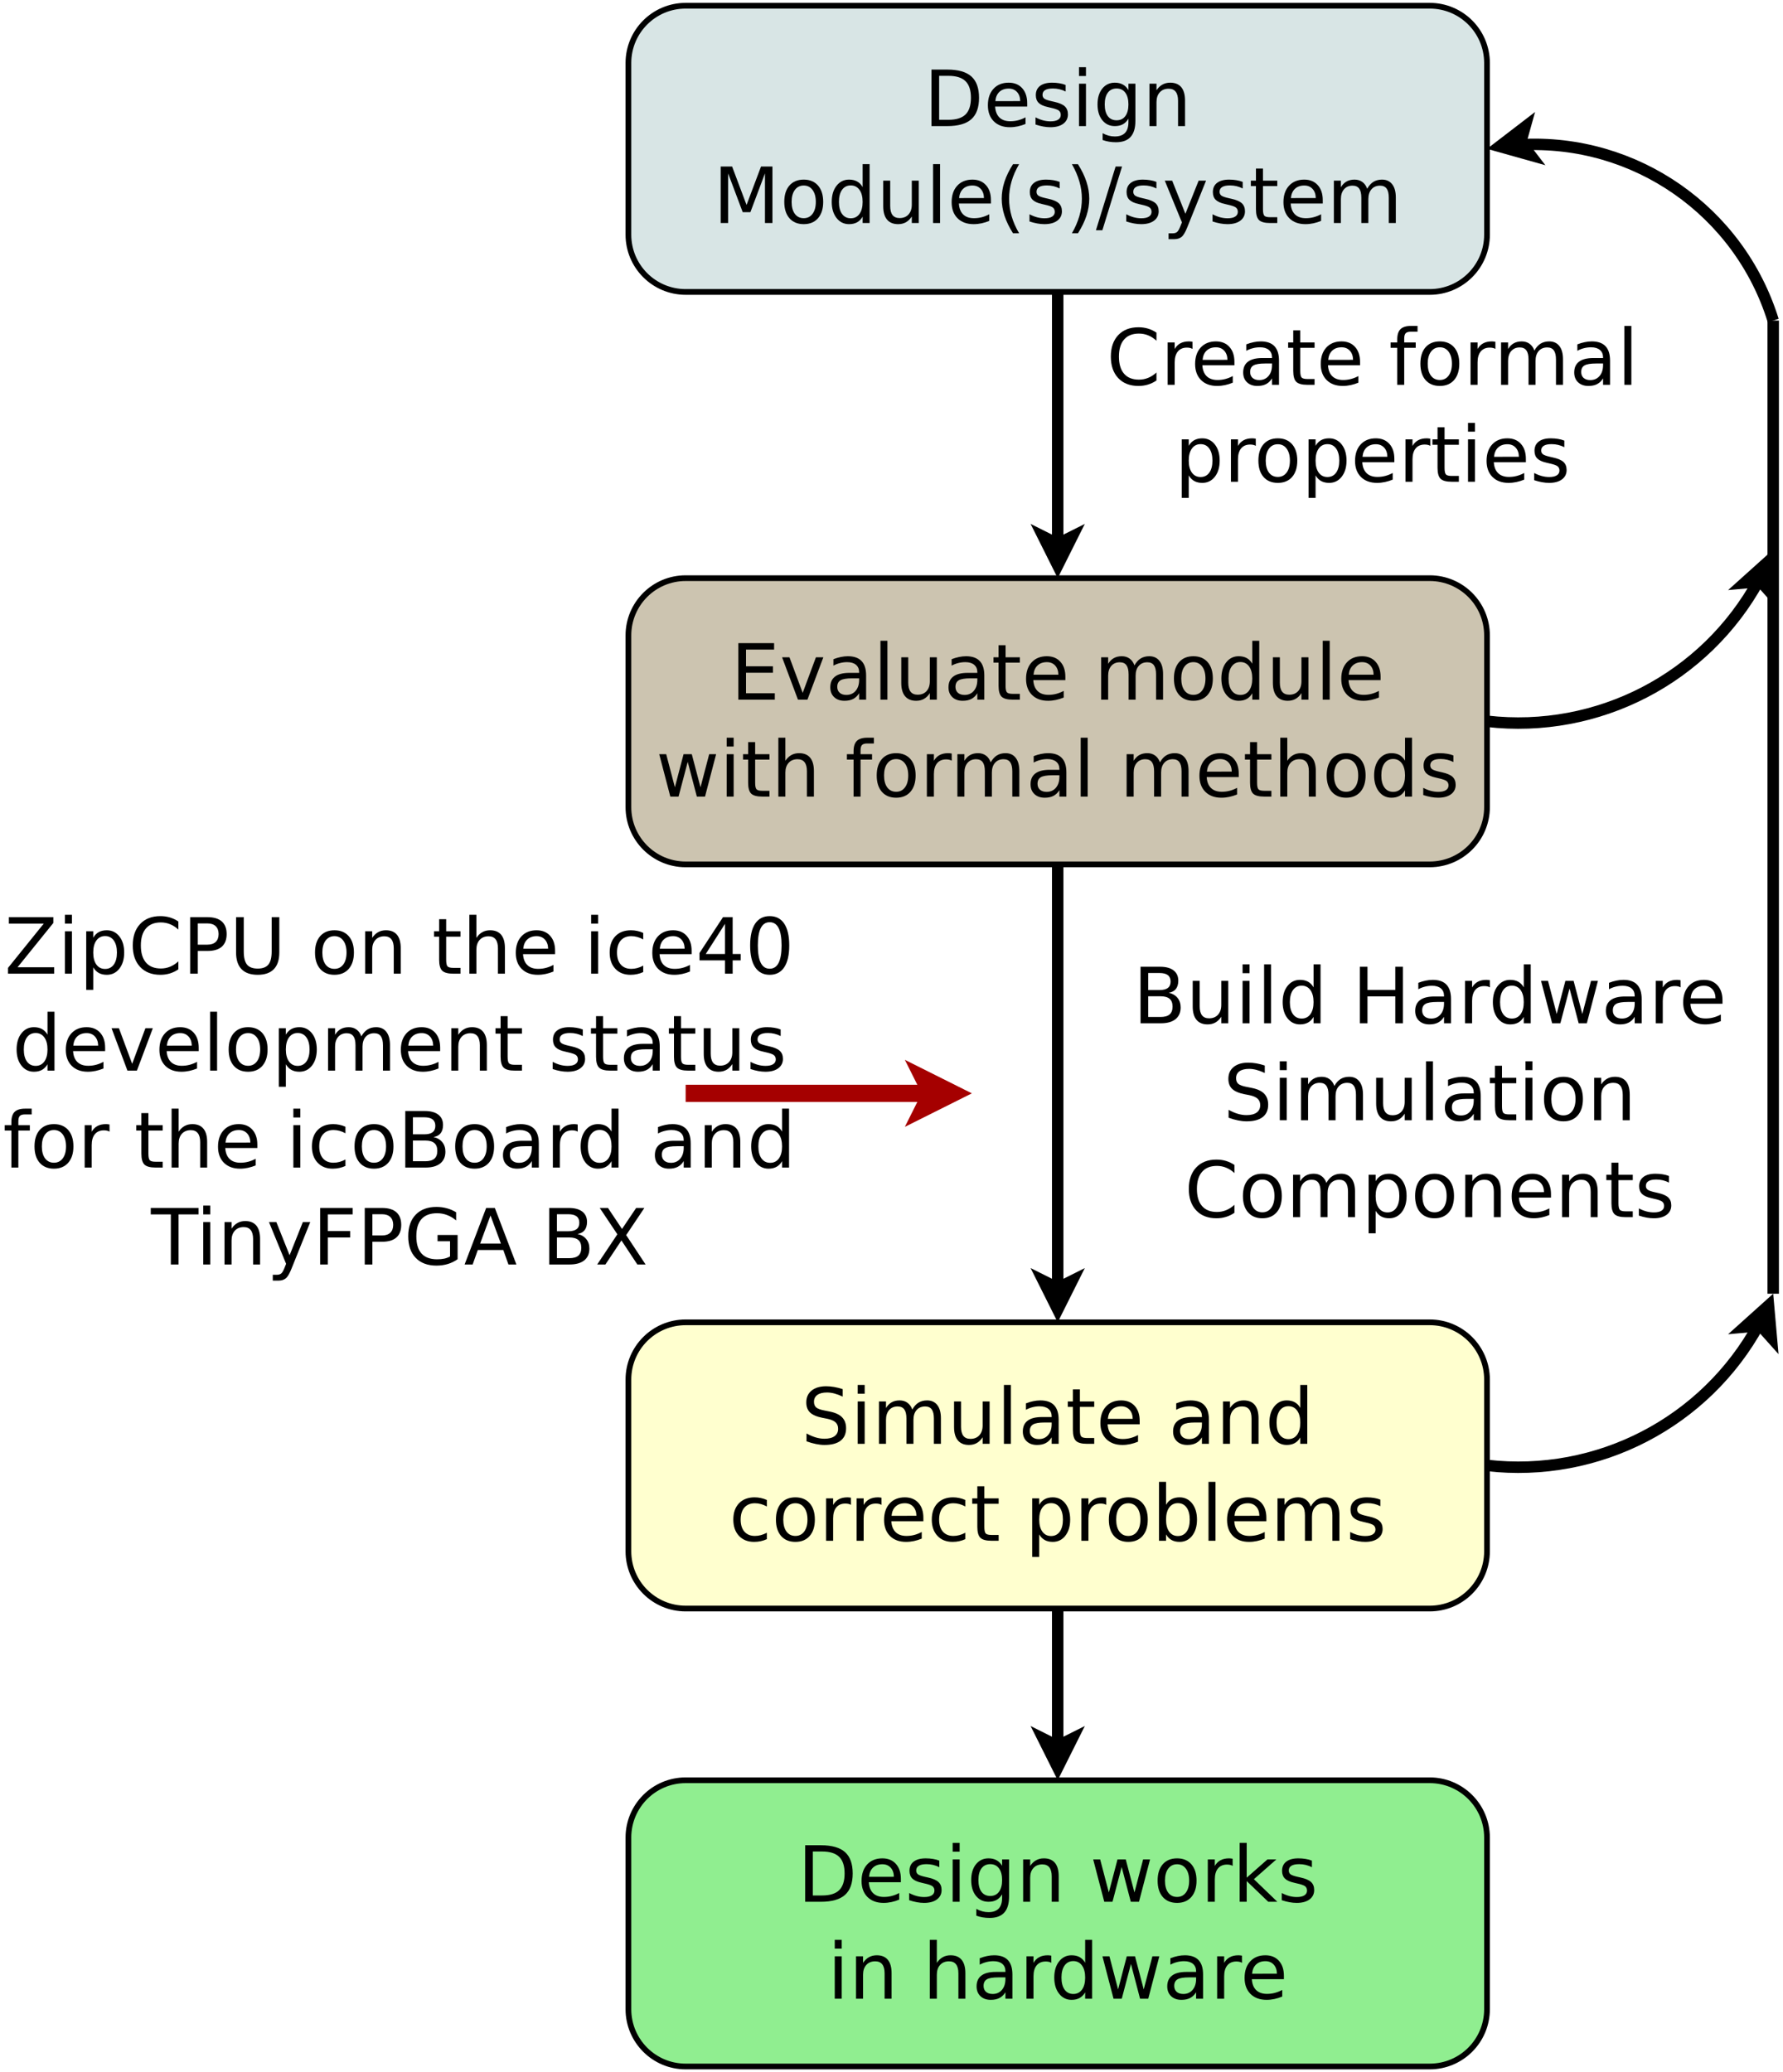 <?xml version="1.0" encoding="UTF-8"?>
<svg xmlns="http://www.w3.org/2000/svg" xmlns:xlink="http://www.w3.org/1999/xlink" width="623pt" height="724pt" viewBox="0 0 623 724" version="1.1">
<defs>
<g>
<symbol overflow="visible" id="glyph0-0">
<path style="stroke:none;" d="M 1.344 4.781 L 1.344 -19.109 L 14.891 -19.109 L 14.891 4.781 Z M 2.875 3.281 L 13.391 3.281 L 13.391 -17.578 L 2.875 -17.578 Z M 2.875 3.281 "/>
</symbol>
<symbol overflow="visible" id="glyph0-1">
<path style="stroke:none;" d="M 5.328 -17.562 L 5.328 -2.203 L 8.562 -2.203 C 11.281 -2.203 13.27 -2.816 14.531 -4.047 C 15.801 -5.285 16.438 -7.234 16.438 -9.891 C 16.438 -12.535 15.801 -14.473 14.531 -15.703 C 13.27 -16.941 11.281 -17.562 8.562 -17.562 Z M 2.656 -19.75 L 8.156 -19.75 C 11.977 -19.75 14.785 -18.953 16.578 -17.359 C 18.367 -15.766 19.266 -13.273 19.266 -9.891 C 19.266 -6.484 18.363 -3.984 16.562 -2.391 C 14.758 -0.797 11.957 0 8.156 0 L 2.656 0 Z M 2.656 -19.75 "/>
</symbol>
<symbol overflow="visible" id="glyph0-2">
<path style="stroke:none;" d="M 15.234 -8.016 L 15.234 -6.828 L 4.031 -6.828 C 4.133 -5.148 4.641 -3.875 5.547 -3 C 6.453 -2.125 7.711 -1.688 9.328 -1.688 C 10.266 -1.688 11.172 -1.801 12.047 -2.031 C 12.922 -2.258 13.789 -2.602 14.656 -3.062 L 14.656 -0.75 C 13.781 -0.383 12.883 -0.102 11.969 0.094 C 11.051 0.289 10.125 0.391 9.188 0.391 C 6.82 0.391 4.945 -0.297 3.562 -1.672 C 2.188 -3.055 1.5 -4.922 1.5 -7.266 C 1.5 -9.691 2.148 -11.613 3.453 -13.031 C 4.766 -14.457 6.535 -15.172 8.766 -15.172 C 10.754 -15.172 12.328 -14.531 13.484 -13.25 C 14.648 -11.969 15.234 -10.223 15.234 -8.016 Z M 12.797 -8.734 C 12.773 -10.066 12.398 -11.129 11.672 -11.922 C 10.941 -12.711 9.977 -13.109 8.781 -13.109 C 7.426 -13.109 6.336 -12.723 5.516 -11.953 C 4.703 -11.191 4.234 -10.113 4.109 -8.719 Z M 12.797 -8.734 "/>
</symbol>
<symbol overflow="visible" id="glyph0-3">
<path style="stroke:none;" d="M 12 -14.375 L 12 -12.078 C 11.312 -12.43 10.598 -12.695 9.859 -12.875 C 9.117 -13.051 8.348 -13.141 7.547 -13.141 C 6.336 -13.141 5.43 -12.953 4.828 -12.578 C 4.223 -12.211 3.922 -11.66 3.922 -10.922 C 3.922 -10.348 4.133 -9.898 4.562 -9.578 C 5 -9.266 5.875 -8.961 7.188 -8.672 L 8.016 -8.484 C 9.742 -8.109 10.973 -7.582 11.703 -6.906 C 12.43 -6.238 12.797 -5.301 12.797 -4.094 C 12.797 -2.719 12.25 -1.625 11.156 -0.812 C 10.07 -0.008 8.578 0.391 6.672 0.391 C 5.879 0.391 5.051 0.312 4.188 0.156 C 3.32 0 2.414 -0.234 1.469 -0.547 L 1.469 -3.062 C 2.363 -2.594 3.25 -2.238 4.125 -2 C 5 -1.77 5.863 -1.656 6.719 -1.656 C 7.863 -1.656 8.742 -1.848 9.359 -2.234 C 9.984 -2.629 10.297 -3.188 10.297 -3.906 C 10.297 -4.562 10.07 -5.066 9.625 -5.422 C 9.176 -5.773 8.195 -6.113 6.688 -6.438 L 5.844 -6.641 C 4.332 -6.961 3.242 -7.453 2.578 -8.109 C 1.91 -8.766 1.578 -9.664 1.578 -10.812 C 1.578 -12.207 2.066 -13.281 3.047 -14.031 C 4.035 -14.789 5.441 -15.172 7.266 -15.172 C 8.16 -15.172 9.004 -15.102 9.797 -14.969 C 10.598 -14.844 11.332 -14.645 12 -14.375 Z M 12 -14.375 "/>
</symbol>
<symbol overflow="visible" id="glyph0-4">
<path style="stroke:none;" d="M 2.547 -14.812 L 4.984 -14.812 L 4.984 0 L 2.547 0 Z M 2.547 -20.578 L 4.984 -20.578 L 4.984 -17.5 L 2.547 -17.5 Z M 2.547 -20.578 "/>
</symbol>
<symbol overflow="visible" id="glyph0-5">
<path style="stroke:none;" d="M 12.297 -7.578 C 12.297 -9.336 11.93 -10.703 11.203 -11.672 C 10.484 -12.648 9.469 -13.141 8.156 -13.141 C 6.844 -13.141 5.82 -12.648 5.094 -11.672 C 4.375 -10.703 4.016 -9.336 4.016 -7.578 C 4.016 -5.828 4.375 -4.461 5.094 -3.484 C 5.82 -2.516 6.844 -2.031 8.156 -2.031 C 9.469 -2.031 10.484 -2.516 11.203 -3.484 C 11.93 -4.461 12.297 -5.828 12.297 -7.578 Z M 14.734 -1.844 C 14.734 0.676 14.172 2.551 13.047 3.781 C 11.93 5.02 10.219 5.641 7.906 5.641 C 7.051 5.641 6.242 5.57 5.484 5.438 C 4.734 5.312 4 5.117 3.281 4.859 L 3.281 2.484 C 4 2.867 4.703 3.156 5.391 3.344 C 6.086 3.531 6.801 3.625 7.531 3.625 C 9.125 3.625 10.316 3.207 11.109 2.375 C 11.898 1.539 12.297 0.281 12.297 -1.406 L 12.297 -2.609 C 11.797 -1.734 11.148 -1.078 10.359 -0.641 C 9.578 -0.211 8.641 0 7.547 0 C 5.734 0 4.27 -0.691 3.156 -2.078 C 2.051 -3.461 1.5 -5.297 1.5 -7.578 C 1.5 -9.867 2.051 -11.707 3.156 -13.094 C 4.27 -14.477 5.734 -15.172 7.547 -15.172 C 8.641 -15.172 9.578 -14.953 10.359 -14.516 C 11.148 -14.086 11.797 -13.438 12.297 -12.562 L 12.297 -14.812 L 14.734 -14.812 Z M 14.734 -1.844 "/>
</symbol>
<symbol overflow="visible" id="glyph0-6">
<path style="stroke:none;" d="M 14.875 -8.938 L 14.875 0 L 12.438 0 L 12.438 -8.859 C 12.438 -10.266 12.16 -11.316 11.609 -12.016 C 11.066 -12.711 10.25 -13.062 9.156 -13.062 C 7.844 -13.062 6.805 -12.641 6.047 -11.797 C 5.285 -10.961 4.906 -9.82 4.906 -8.375 L 4.906 0 L 2.453 0 L 2.453 -14.812 L 4.906 -14.812 L 4.906 -12.516 C 5.488 -13.398 6.176 -14.062 6.969 -14.5 C 7.758 -14.945 8.672 -15.172 9.703 -15.172 C 11.398 -15.172 12.688 -14.645 13.562 -13.594 C 14.438 -12.539 14.875 -10.988 14.875 -8.938 Z M 14.875 -8.938 "/>
</symbol>
<symbol overflow="visible" id="glyph0-7">
<path style="stroke:none;" d="M 2.656 -19.75 L 6.641 -19.75 L 11.688 -6.312 L 16.75 -19.75 L 20.734 -19.75 L 20.734 0 L 18.125 0 L 18.125 -17.344 L 13.031 -3.797 L 10.344 -3.797 L 5.25 -17.344 L 5.25 0 L 2.656 0 Z M 2.656 -19.75 "/>
</symbol>
<symbol overflow="visible" id="glyph0-8">
<path style="stroke:none;" d="M 8.297 -13.109 C 6.992 -13.109 5.961 -12.598 5.203 -11.578 C 4.441 -10.555 4.062 -9.16 4.062 -7.391 C 4.062 -5.617 4.438 -4.223 5.188 -3.203 C 5.945 -2.191 6.984 -1.688 8.297 -1.688 C 9.586 -1.688 10.613 -2.195 11.375 -3.219 C 12.133 -4.238 12.516 -5.629 12.516 -7.391 C 12.516 -9.148 12.133 -10.539 11.375 -11.562 C 10.613 -12.594 9.586 -13.109 8.297 -13.109 Z M 8.297 -15.172 C 10.41 -15.172 12.07 -14.484 13.281 -13.109 C 14.488 -11.734 15.094 -9.828 15.094 -7.391 C 15.094 -4.961 14.488 -3.055 13.281 -1.672 C 12.07 -0.297 10.41 0.391 8.297 0.391 C 6.172 0.391 4.504 -0.297 3.297 -1.672 C 2.098 -3.055 1.5 -4.961 1.5 -7.391 C 1.5 -9.828 2.098 -11.734 3.297 -13.109 C 4.504 -14.484 6.172 -15.172 8.297 -15.172 Z M 8.297 -15.172 "/>
</symbol>
<symbol overflow="visible" id="glyph0-9">
<path style="stroke:none;" d="M 12.297 -12.562 L 12.297 -20.578 L 14.734 -20.578 L 14.734 0 L 12.297 0 L 12.297 -2.219 C 11.785 -1.344 11.141 -0.688 10.359 -0.25 C 9.578 0.176 8.641 0.391 7.547 0.391 C 5.766 0.391 4.312 -0.32 3.188 -1.75 C 2.062 -3.188 1.5 -5.066 1.5 -7.391 C 1.5 -9.723 2.062 -11.602 3.188 -13.031 C 4.312 -14.457 5.766 -15.172 7.547 -15.172 C 8.641 -15.172 9.578 -14.957 10.359 -14.531 C 11.141 -14.102 11.785 -13.445 12.297 -12.562 Z M 4.016 -7.391 C 4.016 -5.598 4.379 -4.191 5.109 -3.172 C 5.848 -2.16 6.863 -1.656 8.156 -1.656 C 9.438 -1.656 10.445 -2.16 11.188 -3.172 C 11.926 -4.191 12.297 -5.598 12.297 -7.391 C 12.297 -9.18 11.926 -10.586 11.188 -11.609 C 10.445 -12.629 9.438 -13.141 8.156 -13.141 C 6.863 -13.141 5.848 -12.629 5.109 -11.609 C 4.379 -10.586 4.016 -9.18 4.016 -7.391 Z M 4.016 -7.391 "/>
</symbol>
<symbol overflow="visible" id="glyph0-10">
<path style="stroke:none;" d="M 2.297 -5.844 L 2.297 -14.812 L 4.734 -14.812 L 4.734 -5.938 C 4.734 -4.539 5.004 -3.488 5.547 -2.781 C 6.098 -2.082 6.922 -1.734 8.016 -1.734 C 9.328 -1.734 10.363 -2.148 11.125 -2.984 C 11.895 -3.828 12.281 -4.973 12.281 -6.422 L 12.281 -14.812 L 14.719 -14.812 L 14.719 0 L 12.281 0 L 12.281 -2.281 C 11.688 -1.375 11 -0.703 10.219 -0.266 C 9.438 0.172 8.531 0.391 7.5 0.391 C 5.801 0.391 4.508 -0.141 3.625 -1.203 C 2.738 -2.266 2.297 -3.812 2.297 -5.844 Z M 8.422 -15.172 Z M 8.422 -15.172 "/>
</symbol>
<symbol overflow="visible" id="glyph0-11">
<path style="stroke:none;" d="M 2.547 -20.578 L 4.984 -20.578 L 4.984 0 L 2.547 0 Z M 2.547 -20.578 "/>
</symbol>
<symbol overflow="visible" id="glyph0-12">
<path style="stroke:none;" d="M 8.406 -20.562 C 7.219 -18.531 6.336 -16.52 5.766 -14.531 C 5.191 -12.551 4.906 -10.539 4.906 -8.5 C 4.906 -6.469 5.191 -4.453 5.766 -2.453 C 6.348 -0.453 7.227 1.555 8.406 3.578 L 6.281 3.578 C 4.957 1.504 3.969 -0.531 3.312 -2.531 C 2.656 -4.539 2.328 -6.531 2.328 -8.5 C 2.328 -10.469 2.648 -12.445 3.297 -14.438 C 3.953 -16.438 4.945 -18.477 6.281 -20.562 Z M 8.406 -20.562 "/>
</symbol>
<symbol overflow="visible" id="glyph0-13">
<path style="stroke:none;" d="M 2.172 -20.562 L 4.281 -20.562 C 5.602 -18.477 6.594 -16.438 7.25 -14.438 C 7.906 -12.445 8.234 -10.469 8.234 -8.5 C 8.234 -6.531 7.906 -4.539 7.25 -2.531 C 6.594 -0.531 5.602 1.504 4.281 3.578 L 2.172 3.578 C 3.336 1.555 4.207 -0.453 4.781 -2.453 C 5.363 -4.453 5.656 -6.469 5.656 -8.5 C 5.656 -10.539 5.363 -12.551 4.781 -14.531 C 4.207 -16.52 3.336 -18.531 2.172 -20.562 Z M 2.172 -20.562 "/>
</symbol>
<symbol overflow="visible" id="glyph0-14">
<path style="stroke:none;" d="M 6.875 -19.75 L 9.125 -19.75 L 2.25 2.516 L 0 2.516 Z M 6.875 -19.75 "/>
</symbol>
<symbol overflow="visible" id="glyph0-15">
<path style="stroke:none;" d="M 8.719 1.375 C 8.031 3.133 7.359 4.285 6.703 4.828 C 6.055 5.367 5.188 5.641 4.094 5.641 L 2.141 5.641 L 2.141 3.594 L 3.578 3.594 C 4.242 3.594 4.758 3.43 5.125 3.109 C 5.5 2.797 5.91 2.051 6.359 0.875 L 6.797 -0.234 L 0.812 -14.812 L 3.391 -14.812 L 8.016 -3.234 L 12.641 -14.812 L 15.234 -14.812 Z M 8.719 1.375 "/>
</symbol>
<symbol overflow="visible" id="glyph0-16">
<path style="stroke:none;" d="M 4.969 -19.031 L 4.969 -14.812 L 9.969 -14.812 L 9.969 -12.922 L 4.969 -12.922 L 4.969 -4.875 C 4.969 -3.664 5.129 -2.891 5.453 -2.547 C 5.785 -2.203 6.457 -2.031 7.469 -2.031 L 9.969 -2.031 L 9.969 0 L 7.469 0 C 5.594 0 4.297 -0.348 3.578 -1.047 C 2.867 -1.754 2.516 -3.031 2.516 -4.875 L 2.516 -12.922 L 0.734 -12.922 L 0.734 -14.812 L 2.516 -14.812 L 2.516 -19.031 Z M 4.969 -19.031 "/>
</symbol>
<symbol overflow="visible" id="glyph0-17">
<path style="stroke:none;" d="M 14.094 -11.969 C 14.695 -13.062 15.422 -13.867 16.266 -14.391 C 17.117 -14.91 18.117 -15.172 19.266 -15.172 C 20.805 -15.172 21.992 -14.629 22.828 -13.547 C 23.672 -12.473 24.094 -10.938 24.094 -8.938 L 24.094 0 L 21.641 0 L 21.641 -8.859 C 21.641 -10.285 21.391 -11.344 20.891 -12.031 C 20.391 -12.719 19.625 -13.062 18.594 -13.062 C 17.332 -13.062 16.332 -12.641 15.594 -11.797 C 14.863 -10.961 14.5 -9.82 14.5 -8.375 L 14.5 0 L 12.047 0 L 12.047 -8.859 C 12.047 -10.285 11.797 -11.344 11.297 -12.031 C 10.797 -12.719 10.02 -13.062 8.969 -13.062 C 7.727 -13.062 6.738 -12.641 6 -11.797 C 5.27 -10.953 4.906 -9.812 4.906 -8.375 L 4.906 0 L 2.453 0 L 2.453 -14.812 L 4.906 -14.812 L 4.906 -12.516 C 5.457 -13.422 6.117 -14.086 6.891 -14.516 C 7.672 -14.953 8.598 -15.172 9.672 -15.172 C 10.742 -15.172 11.656 -14.895 12.406 -14.344 C 13.164 -13.801 13.727 -13.008 14.094 -11.969 Z M 14.094 -11.969 "/>
</symbol>
<symbol overflow="visible" id="glyph0-18">
<path style="stroke:none;" d="M 2.656 -19.75 L 15.141 -19.75 L 15.141 -17.5 L 5.328 -17.5 L 5.328 -11.656 L 14.734 -11.656 L 14.734 -9.406 L 5.328 -9.406 L 5.328 -2.25 L 15.391 -2.25 L 15.391 0 L 2.656 0 Z M 2.656 -19.75 "/>
</symbol>
<symbol overflow="visible" id="glyph0-19">
<path style="stroke:none;" d="M 0.812 -14.812 L 3.391 -14.812 L 8.016 -2.375 L 12.641 -14.812 L 15.234 -14.812 L 9.672 0 L 6.359 0 Z M 0.812 -14.812 "/>
</symbol>
<symbol overflow="visible" id="glyph0-20">
<path style="stroke:none;" d="M 9.281 -7.453 C 7.32 -7.453 5.961 -7.223 5.203 -6.766 C 4.441 -6.316 4.062 -5.551 4.062 -4.469 C 4.062 -3.602 4.344 -2.914 4.906 -2.406 C 5.477 -1.906 6.254 -1.656 7.234 -1.656 C 8.586 -1.656 9.672 -2.133 10.484 -3.094 C 11.297 -4.051 11.703 -5.32 11.703 -6.906 L 11.703 -7.453 Z M 14.141 -8.453 L 14.141 0 L 11.703 0 L 11.703 -2.25 C 11.148 -1.352 10.457 -0.688 9.625 -0.25 C 8.801 0.176 7.789 0.391 6.594 0.391 C 5.07 0.391 3.863 -0.035 2.969 -0.891 C 2.07 -1.742 1.625 -2.883 1.625 -4.312 C 1.625 -5.977 2.18 -7.234 3.297 -8.078 C 4.41 -8.93 6.078 -9.359 8.297 -9.359 L 11.703 -9.359 L 11.703 -9.594 C 11.703 -10.707 11.332 -11.57 10.594 -12.188 C 9.863 -12.801 8.832 -13.109 7.5 -13.109 C 6.656 -13.109 5.832 -13.004 5.031 -12.797 C 4.227 -12.598 3.457 -12.297 2.719 -11.891 L 2.719 -14.141 C 3.602 -14.484 4.461 -14.738 5.297 -14.906 C 6.141 -15.082 6.957 -15.172 7.75 -15.172 C 9.895 -15.172 11.492 -14.613 12.547 -13.5 C 13.609 -12.395 14.141 -10.711 14.141 -8.453 Z M 14.141 -8.453 "/>
</symbol>
<symbol overflow="visible" id="glyph0-21">
<path style="stroke:none;" d=""/>
</symbol>
<symbol overflow="visible" id="glyph0-22">
<path style="stroke:none;" d="M 1.141 -14.812 L 3.578 -14.812 L 6.609 -3.25 L 9.641 -14.812 L 12.516 -14.812 L 15.562 -3.25 L 18.594 -14.812 L 21.016 -14.812 L 17.141 0 L 14.281 0 L 11.094 -12.141 L 7.891 0 L 5.016 0 Z M 1.141 -14.812 "/>
</symbol>
<symbol overflow="visible" id="glyph0-23">
<path style="stroke:none;" d="M 14.875 -8.938 L 14.875 0 L 12.438 0 L 12.438 -8.859 C 12.438 -10.266 12.16 -11.316 11.609 -12.016 C 11.066 -12.711 10.25 -13.062 9.156 -13.062 C 7.844 -13.062 6.805 -12.641 6.047 -11.797 C 5.285 -10.961 4.906 -9.82 4.906 -8.375 L 4.906 0 L 2.453 0 L 2.453 -20.578 L 4.906 -20.578 L 4.906 -12.516 C 5.488 -13.398 6.176 -14.062 6.969 -14.5 C 7.758 -14.945 8.672 -15.172 9.703 -15.172 C 11.398 -15.172 12.688 -14.645 13.562 -13.594 C 14.438 -12.539 14.875 -10.988 14.875 -8.938 Z M 14.875 -8.938 "/>
</symbol>
<symbol overflow="visible" id="glyph0-24">
<path style="stroke:none;" d="M 10.047 -20.578 L 10.047 -18.562 L 7.719 -18.562 C 6.852 -18.562 6.25 -18.383 5.906 -18.031 C 5.562 -17.676 5.391 -17.039 5.391 -16.125 L 5.391 -14.812 L 9.406 -14.812 L 9.406 -12.922 L 5.391 -12.922 L 5.391 0 L 2.953 0 L 2.953 -12.922 L 0.625 -12.922 L 0.625 -14.812 L 2.953 -14.812 L 2.953 -15.844 C 2.953 -17.5 3.332 -18.703 4.094 -19.453 C 4.863 -20.203 6.082 -20.578 7.75 -20.578 Z M 10.047 -20.578 "/>
</symbol>
<symbol overflow="visible" id="glyph0-25">
<path style="stroke:none;" d="M 11.141 -12.547 C 10.867 -12.703 10.57 -12.816 10.25 -12.891 C 9.926 -12.961 9.57 -13 9.188 -13 C 7.812 -13 6.754 -12.551 6.016 -11.656 C 5.273 -10.758 4.906 -9.477 4.906 -7.812 L 4.906 0 L 2.453 0 L 2.453 -14.812 L 4.906 -14.812 L 4.906 -12.516 C 5.414 -13.41 6.082 -14.078 6.906 -14.516 C 7.727 -14.953 8.723 -15.172 9.891 -15.172 C 10.055 -15.172 10.238 -15.16 10.438 -15.141 C 10.645 -15.117 10.875 -15.086 11.125 -15.047 Z M 11.141 -12.547 "/>
</symbol>
<symbol overflow="visible" id="glyph0-26">
<path style="stroke:none;" d="M 14.5 -19.109 L 14.5 -16.5 C 13.488 -16.977 12.531 -17.336 11.625 -17.578 C 10.727 -17.816 9.859 -17.938 9.016 -17.938 C 7.566 -17.938 6.445 -17.656 5.656 -17.094 C 4.863 -16.531 4.469 -15.727 4.469 -14.688 C 4.469 -13.812 4.727 -13.148 5.25 -12.703 C 5.781 -12.254 6.773 -11.895 8.234 -11.625 L 9.859 -11.297 C 11.848 -10.922 13.316 -10.254 14.266 -9.297 C 15.211 -8.336 15.688 -7.055 15.688 -5.453 C 15.688 -3.535 15.047 -2.082 13.766 -1.094 C 12.484 -0.102 10.602 0.391 8.125 0.391 C 7.188 0.391 6.191 0.281 5.141 0.062 C 4.086 -0.145 2.992 -0.457 1.859 -0.875 L 1.859 -3.625 C 2.953 -3.02 4.016 -2.562 5.047 -2.25 C 6.086 -1.938 7.113 -1.781 8.125 -1.781 C 9.645 -1.781 10.82 -2.078 11.656 -2.672 C 12.488 -3.273 12.906 -4.133 12.906 -5.25 C 12.906 -6.219 12.602 -6.973 12 -7.516 C 11.406 -8.066 10.43 -8.484 9.078 -8.766 L 7.453 -9.078 C 5.453 -9.473 4.004 -10.094 3.109 -10.938 C 2.223 -11.781 1.781 -12.957 1.781 -14.469 C 1.781 -16.219 2.395 -17.594 3.625 -18.594 C 4.863 -19.602 6.562 -20.109 8.719 -20.109 C 9.645 -20.109 10.586 -20.023 11.547 -19.859 C 12.504 -19.691 13.488 -19.441 14.5 -19.109 Z M 14.5 -19.109 "/>
</symbol>
<symbol overflow="visible" id="glyph0-27">
<path style="stroke:none;" d="M 13.219 -14.25 L 13.219 -11.969 C 12.531 -12.352 11.836 -12.641 11.141 -12.828 C 10.453 -13.016 9.754 -13.109 9.047 -13.109 C 7.473 -13.109 6.25 -12.609 5.375 -11.609 C 4.5 -10.609 4.062 -9.203 4.062 -7.391 C 4.062 -5.586 4.5 -4.188 5.375 -3.188 C 6.25 -2.188 7.473 -1.688 9.047 -1.688 C 9.754 -1.688 10.453 -1.781 11.141 -1.969 C 11.836 -2.156 12.531 -2.438 13.219 -2.812 L 13.219 -0.562 C 12.539 -0.25 11.836 -0.016 11.109 0.141 C 10.379 0.305 9.602 0.391 8.781 0.391 C 6.551 0.391 4.781 -0.312 3.469 -1.719 C 2.156 -3.125 1.5 -5.016 1.5 -7.391 C 1.5 -9.805 2.16 -11.707 3.484 -13.094 C 4.816 -14.477 6.633 -15.172 8.938 -15.172 C 9.688 -15.172 10.414 -15.094 11.125 -14.938 C 11.844 -14.789 12.539 -14.562 13.219 -14.25 Z M 13.219 -14.25 "/>
</symbol>
<symbol overflow="visible" id="glyph0-28">
<path style="stroke:none;" d="M 4.906 -2.219 L 4.906 5.641 L 2.453 5.641 L 2.453 -14.812 L 4.906 -14.812 L 4.906 -12.562 C 5.414 -13.445 6.062 -14.102 6.844 -14.531 C 7.625 -14.957 8.555 -15.172 9.641 -15.172 C 11.441 -15.172 12.906 -14.457 14.031 -13.031 C 15.156 -11.602 15.719 -9.723 15.719 -7.391 C 15.719 -5.066 15.156 -3.188 14.031 -1.75 C 12.906 -0.32 11.441 0.391 9.641 0.391 C 8.555 0.391 7.625 0.176 6.844 -0.25 C 6.062 -0.688 5.414 -1.344 4.906 -2.219 Z M 13.188 -7.391 C 13.188 -9.18 12.816 -10.586 12.078 -11.609 C 11.348 -12.629 10.336 -13.141 9.047 -13.141 C 7.766 -13.141 6.754 -12.629 6.016 -11.609 C 5.273 -10.586 4.906 -9.18 4.906 -7.391 C 4.906 -5.598 5.273 -4.191 6.016 -3.172 C 6.754 -2.16 7.766 -1.656 9.047 -1.656 C 10.336 -1.656 11.348 -2.16 12.078 -3.172 C 12.816 -4.191 13.188 -5.598 13.188 -7.391 Z M 13.188 -7.391 "/>
</symbol>
<symbol overflow="visible" id="glyph0-29">
<path style="stroke:none;" d="M 13.188 -7.391 C 13.188 -9.18 12.816 -10.586 12.078 -11.609 C 11.348 -12.629 10.336 -13.141 9.047 -13.141 C 7.766 -13.141 6.754 -12.629 6.016 -11.609 C 5.273 -10.586 4.906 -9.18 4.906 -7.391 C 4.906 -5.598 5.273 -4.191 6.016 -3.172 C 6.754 -2.16 7.766 -1.656 9.047 -1.656 C 10.336 -1.656 11.348 -2.16 12.078 -3.172 C 12.816 -4.191 13.188 -5.598 13.188 -7.391 Z M 4.906 -12.562 C 5.414 -13.445 6.062 -14.102 6.844 -14.531 C 7.625 -14.957 8.555 -15.172 9.641 -15.172 C 11.441 -15.172 12.906 -14.457 14.031 -13.031 C 15.156 -11.602 15.719 -9.723 15.719 -7.391 C 15.719 -5.066 15.156 -3.188 14.031 -1.75 C 12.906 -0.32 11.441 0.391 9.641 0.391 C 8.555 0.391 7.625 0.176 6.844 -0.25 C 6.062 -0.688 5.414 -1.344 4.906 -2.219 L 4.906 0 L 2.453 0 L 2.453 -20.578 L 4.906 -20.578 Z M 4.906 -12.562 "/>
</symbol>
<symbol overflow="visible" id="glyph0-30">
<path style="stroke:none;" d="M 17.453 -18.234 L 17.453 -15.406 C 16.547 -16.25 15.582 -16.875 14.562 -17.281 C 13.551 -17.695 12.473 -17.906 11.328 -17.906 C 9.066 -17.906 7.336 -17.211 6.141 -15.828 C 4.941 -14.453 4.344 -12.461 4.344 -9.859 C 4.344 -7.254 4.941 -5.258 6.141 -3.875 C 7.336 -2.5 9.066 -1.812 11.328 -1.812 C 12.473 -1.812 13.551 -2.02 14.562 -2.438 C 15.582 -2.852 16.547 -3.477 17.453 -4.312 L 17.453 -1.516 C 16.516 -0.879 15.52 -0.398 14.469 -0.078 C 13.426 0.234 12.328 0.391 11.172 0.391 C 8.18 0.391 5.82 -0.523 4.094 -2.359 C 2.375 -4.191 1.516 -6.691 1.516 -9.859 C 1.516 -13.035 2.375 -15.535 4.094 -17.359 C 5.82 -19.191 8.18 -20.109 11.172 -20.109 C 12.348 -20.109 13.457 -19.953 14.5 -19.641 C 15.551 -19.328 16.535 -18.859 17.453 -18.234 Z M 17.453 -18.234 "/>
</symbol>
<symbol overflow="visible" id="glyph0-31">
<path style="stroke:none;" d="M 5.328 -9.438 L 5.328 -2.203 L 9.625 -2.203 C 11.062 -2.203 12.125 -2.5 12.812 -3.094 C 13.5 -3.688 13.844 -4.598 13.844 -5.828 C 13.844 -7.055 13.5 -7.961 12.812 -8.547 C 12.125 -9.141 11.062 -9.438 9.625 -9.438 Z M 5.328 -17.562 L 5.328 -11.609 L 9.281 -11.609 C 10.594 -11.609 11.566 -11.852 12.203 -12.344 C 12.836 -12.832 13.156 -13.578 13.156 -14.578 C 13.156 -15.578 12.836 -16.32 12.203 -16.812 C 11.566 -17.312 10.594 -17.562 9.281 -17.562 Z M 2.656 -19.75 L 9.484 -19.75 C 11.523 -19.75 13.094 -19.328 14.188 -18.484 C 15.289 -17.641 15.844 -16.438 15.844 -14.875 C 15.844 -13.664 15.562 -12.703 15 -11.984 C 14.438 -11.273 13.609 -10.832 12.516 -10.656 C 13.828 -10.363 14.848 -9.77 15.578 -8.875 C 16.305 -7.988 16.672 -6.875 16.672 -5.531 C 16.672 -3.77 16.07 -2.406 14.875 -1.438 C 13.676 -0.477 11.969 0 9.75 0 L 2.656 0 Z M 2.656 -19.75 "/>
</symbol>
<symbol overflow="visible" id="glyph0-32">
<path style="stroke:none;" d="M 2.656 -19.75 L 5.328 -19.75 L 5.328 -11.656 L 15.047 -11.656 L 15.047 -19.75 L 17.719 -19.75 L 17.719 0 L 15.047 0 L 15.047 -9.406 L 5.328 -9.406 L 5.328 0 L 2.656 0 Z M 2.656 -19.75 "/>
</symbol>
<symbol overflow="visible" id="glyph0-33">
<path style="stroke:none;" d="M 2.453 -20.578 L 4.906 -20.578 L 4.906 -8.422 L 12.172 -14.812 L 15.281 -14.812 L 7.422 -7.891 L 15.609 0 L 12.438 0 L 4.906 -7.234 L 4.906 0 L 2.453 0 Z M 2.453 -20.578 "/>
</symbol>
<symbol overflow="visible" id="glyph0-34">
<path style="stroke:none;" d="M 1.516 -19.75 L 17.047 -19.75 L 17.047 -17.719 L 4.547 -2.25 L 17.344 -2.25 L 17.344 0 L 1.219 0 L 1.219 -2.031 L 13.703 -17.5 L 1.516 -17.5 Z M 1.516 -19.75 "/>
</symbol>
<symbol overflow="visible" id="glyph0-35">
<path style="stroke:none;" d="M 5.328 -17.562 L 5.328 -10.141 L 8.688 -10.141 C 9.938 -10.141 10.898 -10.457 11.578 -11.094 C 12.254 -11.738 12.594 -12.656 12.594 -13.844 C 12.594 -15.031 12.254 -15.945 11.578 -16.594 C 10.898 -17.238 9.938 -17.562 8.688 -17.562 Z M 2.656 -19.75 L 8.688 -19.75 C 10.906 -19.75 12.578 -19.25 13.703 -18.25 C 14.836 -17.25 15.406 -15.781 15.406 -13.844 C 15.406 -11.895 14.836 -10.422 13.703 -9.422 C 12.578 -8.43 10.906 -7.938 8.688 -7.938 L 5.328 -7.938 L 5.328 0 L 2.656 0 Z M 2.656 -19.75 "/>
</symbol>
<symbol overflow="visible" id="glyph0-36">
<path style="stroke:none;" d="M 2.359 -19.75 L 5.047 -19.75 L 5.047 -7.75 C 5.047 -5.633 5.426 -4.109 6.188 -3.172 C 6.957 -2.242 8.203 -1.781 9.922 -1.781 C 11.629 -1.781 12.867 -2.242 13.641 -3.172 C 14.41 -4.109 14.797 -5.633 14.797 -7.75 L 14.797 -19.75 L 17.469 -19.75 L 17.469 -7.422 C 17.469 -4.848 16.832 -2.898 15.562 -1.578 C 14.289 -0.266 12.41 0.391 9.922 0.391 C 7.422 0.391 5.535 -0.266 4.266 -1.578 C 2.992 -2.898 2.359 -4.848 2.359 -7.422 Z M 2.359 -19.75 "/>
</symbol>
<symbol overflow="visible" id="glyph0-37">
<path style="stroke:none;" d="M 10.234 -17.422 L 3.5 -6.875 L 10.234 -6.875 Z M 9.531 -19.75 L 12.906 -19.75 L 12.906 -6.875 L 15.719 -6.875 L 15.719 -4.656 L 12.906 -4.656 L 12.906 0 L 10.234 0 L 10.234 -4.656 L 1.328 -4.656 L 1.328 -7.234 Z M 9.531 -19.75 "/>
</symbol>
<symbol overflow="visible" id="glyph0-38">
<path style="stroke:none;" d="M 8.609 -17.984 C 7.234 -17.984 6.195 -17.305 5.5 -15.953 C 4.812 -14.609 4.469 -12.578 4.469 -9.859 C 4.469 -7.148 4.812 -5.117 5.5 -3.766 C 6.195 -2.41 7.234 -1.734 8.609 -1.734 C 9.992 -1.734 11.031 -2.41 11.719 -3.766 C 12.414 -5.117 12.766 -7.148 12.766 -9.859 C 12.766 -12.578 12.414 -14.609 11.719 -15.953 C 11.031 -17.305 9.992 -17.984 8.609 -17.984 Z M 8.609 -20.109 C 10.828 -20.109 12.52 -19.234 13.688 -17.484 C 14.852 -15.734 15.438 -13.191 15.438 -9.859 C 15.438 -6.535 14.852 -3.992 13.688 -2.234 C 12.52 -0.484 10.828 0.391 8.609 0.391 C 6.398 0.391 4.707 -0.484 3.531 -2.234 C 2.363 -3.992 1.781 -6.535 1.781 -9.859 C 1.781 -13.191 2.363 -15.734 3.531 -17.484 C 4.707 -19.234 6.398 -20.109 8.609 -20.109 Z M 8.609 -20.109 "/>
</symbol>
<symbol overflow="visible" id="glyph0-39">
<path style="stroke:none;" d="M -0.078 -19.75 L 16.625 -19.75 L 16.625 -17.5 L 9.625 -17.5 L 9.625 0 L 6.938 0 L 6.938 -17.5 L -0.078 -17.5 Z M -0.078 -19.75 "/>
</symbol>
<symbol overflow="visible" id="glyph0-40">
<path style="stroke:none;" d="M 2.656 -19.75 L 14.016 -19.75 L 14.016 -17.5 L 5.328 -17.5 L 5.328 -11.688 L 13.156 -11.688 L 13.156 -9.438 L 5.328 -9.438 L 5.328 0 L 2.656 0 Z M 2.656 -19.75 "/>
</symbol>
<symbol overflow="visible" id="glyph0-41">
<path style="stroke:none;" d="M 16.125 -2.812 L 16.125 -8.125 L 11.766 -8.125 L 11.766 -10.312 L 18.766 -10.312 L 18.766 -1.844 C 17.734 -1.102 16.598 -0.547 15.359 -0.172 C 14.117 0.203 12.789 0.391 11.375 0.391 C 8.289 0.391 5.875 -0.508 4.125 -2.312 C 2.383 -4.125 1.516 -6.641 1.516 -9.859 C 1.516 -13.086 2.383 -15.602 4.125 -17.406 C 5.875 -19.207 8.289 -20.109 11.375 -20.109 C 12.664 -20.109 13.891 -19.945 15.047 -19.625 C 16.203 -19.312 17.27 -18.848 18.25 -18.234 L 18.25 -15.391 C 17.27 -16.223 16.223 -16.848 15.109 -17.266 C 13.992 -17.691 12.828 -17.906 11.609 -17.906 C 9.191 -17.906 7.375 -17.227 6.156 -15.875 C 4.945 -14.531 4.344 -12.523 4.344 -9.859 C 4.344 -7.191 4.945 -5.18 6.156 -3.828 C 7.375 -2.484 9.191 -1.812 11.609 -1.812 C 12.547 -1.812 13.383 -1.891 14.125 -2.047 C 14.863 -2.211 15.531 -2.469 16.125 -2.812 Z M 16.125 -2.812 "/>
</symbol>
<symbol overflow="visible" id="glyph0-42">
<path style="stroke:none;" d="M 9.266 -17.125 L 5.641 -7.297 L 12.906 -7.297 Z M 7.75 -19.75 L 10.781 -19.75 L 18.312 0 L 15.531 0 L 13.734 -5.062 L 4.828 -5.062 L 3.031 0 L 0.219 0 Z M 7.75 -19.75 "/>
</symbol>
<symbol overflow="visible" id="glyph0-43">
<path style="stroke:none;" d="M 1.703 -19.75 L 4.578 -19.75 L 9.484 -12.406 L 14.422 -19.75 L 17.297 -19.75 L 10.938 -10.266 L 17.719 0 L 14.844 0 L 9.281 -8.406 L 3.688 0 L 0.812 0 L 7.859 -10.547 Z M 1.703 -19.75 "/>
</symbol>
</g>
</defs>
<g id="surface702593">
<rect x="0" y="0" width="623" height="724" style="fill:rgb(100%,100%,100%);fill-opacity:1;stroke:none;"/>
<path style="fill-rule:evenodd;fill:rgb(84.706%,89.804%,89.804%);fill-opacity:1;stroke-width:0.1;stroke-linecap:butt;stroke-linejoin:round;stroke:rgb(0%,0%,0%);stroke-opacity:1;stroke-miterlimit:10;" d="M 12 1 C 11.448 1 11 1.448 11 2 L 11 5 C 11 5.552 11.448 6 12 6 L 25 6 C 25.552 6 26 5.552 26 5 L 26 2 C 26 1.448 25.552 1 25 1 Z M 12 1 " transform="matrix(20,0,0,20,-0.425,-18)"/>
<g style="fill:rgb(0%,0%,0%);fill-opacity:1;">
  <use xlink:href="#glyph0-1" x="322.816" y="44.058"/>
  <use xlink:href="#glyph0-2" x="343.678" y="44.058"/>
  <use xlink:href="#glyph0-3" x="360.347" y="44.058"/>
  <use xlink:href="#glyph0-4" x="374.462" y="44.058"/>
  <use xlink:href="#glyph0-5" x="381.989" y="44.058"/>
  <use xlink:href="#glyph0-6" x="399.187" y="44.058"/>
</g>
<g style="fill:rgb(0%,0%,0%);fill-opacity:1;">
  <use xlink:href="#glyph0-7" x="249.164" y="77.925"/>
  <use xlink:href="#glyph0-8" x="272.539" y="77.925"/>
  <use xlink:href="#glyph0-9" x="289.115" y="77.925"/>
  <use xlink:href="#glyph0-10" x="306.313" y="77.925"/>
  <use xlink:href="#glyph0-11" x="323.484" y="77.925"/>
  <use xlink:href="#glyph0-2" x="331.011" y="77.925"/>
  <use xlink:href="#glyph0-12" x="347.679" y="77.925"/>
  <use xlink:href="#glyph0-3" x="358.249" y="77.925"/>
  <use xlink:href="#glyph0-13" x="372.364" y="77.925"/>
  <use xlink:href="#glyph0-14" x="382.934" y="77.925"/>
  <use xlink:href="#glyph0-3" x="392.062" y="77.925"/>
  <use xlink:href="#glyph0-15" x="406.177" y="77.925"/>
  <use xlink:href="#glyph0-3" x="422.211" y="77.925"/>
  <use xlink:href="#glyph0-16" x="436.326" y="77.925"/>
  <use xlink:href="#glyph0-2" x="446.949" y="77.925"/>
  <use xlink:href="#glyph0-17" x="463.617" y="77.925"/>
</g>
<path style="fill-rule:evenodd;fill:rgb(80%,76.863%,69.02%);fill-opacity:1;stroke-width:0.1;stroke-linecap:butt;stroke-linejoin:round;stroke:rgb(0%,0%,0%);stroke-opacity:1;stroke-miterlimit:10;" d="M 12 11 C 11.448 11 11 11.448 11 12 L 11 15 C 11 15.552 11.448 16 12 16 L 25 16 C 25.552 16 26 15.552 26 15 L 26 12 C 26 11.448 25.552 11 25 11 Z M 12 11 " transform="matrix(20,0,0,20,-0.425,-18)"/>
<g style="fill:rgb(0%,0%,0%);fill-opacity:1;">
  <use xlink:href="#glyph0-18" x="255.336" y="244.453"/>
  <use xlink:href="#glyph0-19" x="272.454" y="244.453"/>
  <use xlink:href="#glyph0-20" x="288.488" y="244.453"/>
  <use xlink:href="#glyph0-11" x="305.09" y="244.453"/>
  <use xlink:href="#glyph0-10" x="312.617" y="244.453"/>
  <use xlink:href="#glyph0-20" x="329.788" y="244.453"/>
  <use xlink:href="#glyph0-16" x="346.391" y="244.453"/>
  <use xlink:href="#glyph0-2" x="357.013" y="244.453"/>
  <use xlink:href="#glyph0-21" x="373.682" y="244.453"/>
  <use xlink:href="#glyph0-17" x="382.294" y="244.453"/>
  <use xlink:href="#glyph0-8" x="408.685" y="244.453"/>
  <use xlink:href="#glyph0-9" x="425.261" y="244.453"/>
  <use xlink:href="#glyph0-10" x="442.459" y="244.453"/>
  <use xlink:href="#glyph0-11" x="459.63" y="244.453"/>
  <use xlink:href="#glyph0-2" x="467.157" y="244.453"/>
</g>
<g style="fill:rgb(0%,0%,0%);fill-opacity:1;">
  <use xlink:href="#glyph0-22" x="229.203" y="278.32"/>
  <use xlink:href="#glyph0-4" x="251.362" y="278.32"/>
  <use xlink:href="#glyph0-16" x="258.889" y="278.32"/>
  <use xlink:href="#glyph0-23" x="269.512" y="278.32"/>
  <use xlink:href="#glyph0-21" x="286.683" y="278.32"/>
  <use xlink:href="#glyph0-24" x="295.295" y="278.32"/>
  <use xlink:href="#glyph0-8" x="304.833" y="278.32"/>
  <use xlink:href="#glyph0-25" x="321.409" y="278.32"/>
  <use xlink:href="#glyph0-17" x="332.071" y="278.32"/>
  <use xlink:href="#glyph0-20" x="358.463" y="278.32"/>
  <use xlink:href="#glyph0-11" x="375.065" y="278.32"/>
  <use xlink:href="#glyph0-21" x="382.592" y="278.32"/>
  <use xlink:href="#glyph0-17" x="391.204" y="278.32"/>
  <use xlink:href="#glyph0-2" x="417.596" y="278.32"/>
  <use xlink:href="#glyph0-16" x="434.264" y="278.32"/>
  <use xlink:href="#glyph0-23" x="444.887" y="278.32"/>
  <use xlink:href="#glyph0-8" x="462.058" y="278.32"/>
  <use xlink:href="#glyph0-9" x="478.634" y="278.32"/>
  <use xlink:href="#glyph0-3" x="495.831" y="278.32"/>
</g>
<path style="fill:none;stroke-width:0.2;stroke-linecap:butt;stroke-linejoin:round;stroke:rgb(0%,0%,0%);stroke-opacity:1;stroke-miterlimit:10;" d="M 18.5 6 L 18.5 10.401 " transform="matrix(20,0,0,20,-0.425,-18)"/>
<path style="fill-rule:evenodd;fill:rgb(0%,0%,0%);fill-opacity:1;stroke-width:0.2;stroke-linecap:butt;stroke-linejoin:miter;stroke:rgb(0%,0%,0%);stroke-opacity:1;stroke-miterlimit:10;" d="M 18.5 10.776 L 18.25 10.276 L 18.5 10.401 L 18.75 10.276 Z M 18.5 10.776 " transform="matrix(20,0,0,20,-0.425,-18)"/>
<path style="fill-rule:evenodd;fill:rgb(100%,100%,81.176%);fill-opacity:1;stroke-width:0.1;stroke-linecap:butt;stroke-linejoin:round;stroke:rgb(0%,0%,0%);stroke-opacity:1;stroke-miterlimit:10;" d="M 12 24 C 11.448 24 11 24.448 11 25 L 11 28 C 11 28.552 11.448 29 12 29 L 25 29 C 25.552 29 26 28.552 26 28 L 26 25 C 26 24.448 25.552 24 25 24 Z M 12 24 " transform="matrix(20,0,0,20,-0.425,-18)"/>
<g style="fill:rgb(0%,0%,0%);fill-opacity:1;">
  <use xlink:href="#glyph0-26" x="279.945" y="504.453"/>
  <use xlink:href="#glyph0-4" x="297.143" y="504.453"/>
  <use xlink:href="#glyph0-17" x="304.67" y="504.453"/>
  <use xlink:href="#glyph0-10" x="331.062" y="504.453"/>
  <use xlink:href="#glyph0-11" x="348.233" y="504.453"/>
  <use xlink:href="#glyph0-20" x="355.76" y="504.453"/>
  <use xlink:href="#glyph0-16" x="372.362" y="504.453"/>
  <use xlink:href="#glyph0-2" x="382.985" y="504.453"/>
  <use xlink:href="#glyph0-21" x="399.653" y="504.453"/>
  <use xlink:href="#glyph0-20" x="408.265" y="504.453"/>
  <use xlink:href="#glyph0-6" x="424.868" y="504.453"/>
  <use xlink:href="#glyph0-9" x="442.039" y="504.453"/>
</g>
<g style="fill:rgb(0%,0%,0%);fill-opacity:1;">
  <use xlink:href="#glyph0-27" x="254.73" y="538.32"/>
  <use xlink:href="#glyph0-8" x="269.626" y="538.32"/>
  <use xlink:href="#glyph0-25" x="286.202" y="538.32"/>
  <use xlink:href="#glyph0-25" x="296.865" y="538.32"/>
  <use xlink:href="#glyph0-2" x="307.408" y="538.32"/>
  <use xlink:href="#glyph0-27" x="324.076" y="538.32"/>
  <use xlink:href="#glyph0-16" x="338.972" y="538.32"/>
  <use xlink:href="#glyph0-21" x="349.595" y="538.32"/>
  <use xlink:href="#glyph0-28" x="358.207" y="538.32"/>
  <use xlink:href="#glyph0-25" x="375.404" y="538.32"/>
  <use xlink:href="#glyph0-8" x="385.948" y="538.32"/>
  <use xlink:href="#glyph0-29" x="402.523" y="538.32"/>
  <use xlink:href="#glyph0-11" x="419.721" y="538.32"/>
  <use xlink:href="#glyph0-2" x="427.248" y="538.32"/>
  <use xlink:href="#glyph0-17" x="443.916" y="538.32"/>
  <use xlink:href="#glyph0-3" x="470.308" y="538.32"/>
</g>
<path style="fill:none;stroke-width:0.2;stroke-linecap:butt;stroke-linejoin:round;stroke:rgb(0%,0%,0%);stroke-opacity:1;stroke-miterlimit:10;" d="M 18.5 16 L 18.5 23.401 " transform="matrix(20,0,0,20,-0.425,-18)"/>
<path style="fill-rule:evenodd;fill:rgb(0%,0%,0%);fill-opacity:1;stroke-width:0.2;stroke-linecap:butt;stroke-linejoin:miter;stroke:rgb(0%,0%,0%);stroke-opacity:1;stroke-miterlimit:10;" d="M 18.5 23.776 L 18.25 23.276 L 18.5 23.401 L 18.75 23.276 Z M 18.5 23.776 " transform="matrix(20,0,0,20,-0.425,-18)"/>
<g style="fill:rgb(0%,0%,0%);fill-opacity:1;">
  <use xlink:href="#glyph0-30" x="386.625" y="134.453"/>
  <use xlink:href="#glyph0-25" x="405.542" y="134.453"/>
  <use xlink:href="#glyph0-2" x="416.086" y="134.453"/>
  <use xlink:href="#glyph0-20" x="432.754" y="134.453"/>
  <use xlink:href="#glyph0-16" x="449.356" y="134.453"/>
  <use xlink:href="#glyph0-2" x="459.979" y="134.453"/>
  <use xlink:href="#glyph0-21" x="476.648" y="134.453"/>
  <use xlink:href="#glyph0-24" x="485.259" y="134.453"/>
  <use xlink:href="#glyph0-8" x="494.797" y="134.453"/>
  <use xlink:href="#glyph0-25" x="511.373" y="134.453"/>
  <use xlink:href="#glyph0-17" x="522.036" y="134.453"/>
  <use xlink:href="#glyph0-20" x="548.427" y="134.453"/>
  <use xlink:href="#glyph0-11" x="565.03" y="134.453"/>
</g>
<g style="fill:rgb(0%,0%,0%);fill-opacity:1;">
  <use xlink:href="#glyph0-28" x="410.453" y="168.32"/>
  <use xlink:href="#glyph0-25" x="427.651" y="168.32"/>
  <use xlink:href="#glyph0-8" x="438.194" y="168.32"/>
  <use xlink:href="#glyph0-28" x="454.77" y="168.32"/>
  <use xlink:href="#glyph0-2" x="471.967" y="168.32"/>
  <use xlink:href="#glyph0-25" x="488.636" y="168.32"/>
  <use xlink:href="#glyph0-16" x="499.774" y="168.32"/>
  <use xlink:href="#glyph0-4" x="510.397" y="168.32"/>
  <use xlink:href="#glyph0-2" x="517.924" y="168.32"/>
  <use xlink:href="#glyph0-3" x="534.593" y="168.32"/>
</g>
<g style="fill:rgb(0%,0%,0%);fill-opacity:1;">
  <use xlink:href="#glyph0-31" x="395.863" y="357.519"/>
  <use xlink:href="#glyph0-10" x="414.45" y="357.519"/>
  <use xlink:href="#glyph0-4" x="431.621" y="357.519"/>
  <use xlink:href="#glyph0-11" x="439.148" y="357.519"/>
  <use xlink:href="#glyph0-9" x="446.675" y="357.519"/>
  <use xlink:href="#glyph0-21" x="463.873" y="357.519"/>
  <use xlink:href="#glyph0-32" x="472.485" y="357.519"/>
  <use xlink:href="#glyph0-20" x="492.857" y="357.519"/>
  <use xlink:href="#glyph0-25" x="509.46" y="357.519"/>
  <use xlink:href="#glyph0-9" x="520.122" y="357.519"/>
  <use xlink:href="#glyph0-22" x="537.32" y="357.519"/>
  <use xlink:href="#glyph0-20" x="559.478" y="357.519"/>
  <use xlink:href="#glyph0-25" x="576.081" y="357.519"/>
  <use xlink:href="#glyph0-2" x="586.624" y="357.519"/>
</g>
<g style="fill:rgb(0%,0%,0%);fill-opacity:1;">
  <use xlink:href="#glyph0-26" x="427.426" y="391.386"/>
  <use xlink:href="#glyph0-4" x="444.623" y="391.386"/>
  <use xlink:href="#glyph0-17" x="452.15" y="391.386"/>
  <use xlink:href="#glyph0-10" x="478.542" y="391.386"/>
  <use xlink:href="#glyph0-11" x="495.713" y="391.386"/>
  <use xlink:href="#glyph0-20" x="503.24" y="391.386"/>
  <use xlink:href="#glyph0-16" x="519.843" y="391.386"/>
  <use xlink:href="#glyph0-4" x="530.466" y="391.386"/>
  <use xlink:href="#glyph0-8" x="537.993" y="391.386"/>
  <use xlink:href="#glyph0-6" x="554.569" y="391.386"/>
</g>
<g style="fill:rgb(0%,0%,0%);fill-opacity:1;">
  <use xlink:href="#glyph0-30" x="413.871" y="425.254"/>
  <use xlink:href="#glyph0-8" x="432.788" y="425.254"/>
  <use xlink:href="#glyph0-17" x="449.364" y="425.254"/>
  <use xlink:href="#glyph0-28" x="475.756" y="425.254"/>
  <use xlink:href="#glyph0-8" x="492.953" y="425.254"/>
  <use xlink:href="#glyph0-6" x="509.529" y="425.254"/>
  <use xlink:href="#glyph0-2" x="526.7" y="425.254"/>
  <use xlink:href="#glyph0-6" x="543.369" y="425.254"/>
  <use xlink:href="#glyph0-16" x="560.54" y="425.254"/>
  <use xlink:href="#glyph0-3" x="571.163" y="425.254"/>
</g>
<path style="fill-rule:evenodd;fill:rgb(56.471%,93.333%,56.471%);fill-opacity:1;stroke-width:0.1;stroke-linecap:butt;stroke-linejoin:round;stroke:rgb(0%,0%,0%);stroke-opacity:1;stroke-miterlimit:10;" d="M 12 32 C 11.448 32 11 32.448 11 33 L 11 36 C 11 36.552 11.448 37 12 37 L 25 37 C 25.552 37 26 36.552 26 36 L 26 33 C 26 32.448 25.552 32 25 32 Z M 12 32 " transform="matrix(20,0,0,20,-0.425,-18)"/>
<path style="fill:none;stroke-width:0.2;stroke-linecap:butt;stroke-linejoin:round;stroke:rgb(0%,0%,0%);stroke-opacity:1;stroke-miterlimit:10;" d="M 26 26.5 C 27.936 26.723 29.814 25.75 30.748 24.039 " transform="matrix(20,0,0,20,-0.425,-18)"/>
<path style="fill-rule:evenodd;fill:rgb(0%,0%,0%);fill-opacity:1;stroke-width:0.2;stroke-linecap:butt;stroke-linejoin:miter;stroke:rgb(0%,0%,0%);stroke-opacity:1;stroke-miterlimit:10;" d="M 30.918 23.708 L 30.967 24.265 L 30.781 24.057 L 30.502 24.082 Z M 30.918 23.708 " transform="matrix(20,0,0,20,-0.425,-18)"/>
<path style="fill:none;stroke-width:0.2;stroke-linecap:butt;stroke-linejoin:miter;stroke:rgb(0%,0%,0%);stroke-opacity:1;stroke-miterlimit:10;" d="M 18.5 29 L 18.5 31.401 " transform="matrix(20,0,0,20,-0.425,-18)"/>
<path style="fill-rule:evenodd;fill:rgb(0%,0%,0%);fill-opacity:1;stroke-width:0.2;stroke-linecap:butt;stroke-linejoin:miter;stroke:rgb(0%,0%,0%);stroke-opacity:1;stroke-miterlimit:10;" d="M 18.5 31.776 L 18.25 31.276 L 18.5 31.401 L 18.75 31.276 Z M 18.5 31.776 " transform="matrix(20,0,0,20,-0.425,-18)"/>
<g style="fill:rgb(0%,0%,0%);fill-opacity:1;">
  <use xlink:href="#glyph0-1" x="278.676" y="664.453"/>
  <use xlink:href="#glyph0-2" x="299.538" y="664.453"/>
  <use xlink:href="#glyph0-3" x="316.206" y="664.453"/>
  <use xlink:href="#glyph0-4" x="330.321" y="664.453"/>
  <use xlink:href="#glyph0-5" x="337.848" y="664.453"/>
  <use xlink:href="#glyph0-6" x="355.046" y="664.453"/>
  <use xlink:href="#glyph0-21" x="372.217" y="664.453"/>
  <use xlink:href="#glyph0-22" x="380.829" y="664.453"/>
  <use xlink:href="#glyph0-8" x="402.988" y="664.453"/>
  <use xlink:href="#glyph0-25" x="419.563" y="664.453"/>
  <use xlink:href="#glyph0-33" x="430.702" y="664.453"/>
  <use xlink:href="#glyph0-3" x="446.392" y="664.453"/>
</g>
<g style="fill:rgb(0%,0%,0%);fill-opacity:1;">
  <use xlink:href="#glyph0-4" x="289.125" y="698.32"/>
  <use xlink:href="#glyph0-6" x="296.652" y="698.32"/>
  <use xlink:href="#glyph0-21" x="313.823" y="698.32"/>
  <use xlink:href="#glyph0-23" x="322.435" y="698.32"/>
  <use xlink:href="#glyph0-20" x="339.606" y="698.32"/>
  <use xlink:href="#glyph0-25" x="356.209" y="698.32"/>
  <use xlink:href="#glyph0-9" x="366.871" y="698.32"/>
  <use xlink:href="#glyph0-22" x="384.069" y="698.32"/>
  <use xlink:href="#glyph0-20" x="406.227" y="698.32"/>
  <use xlink:href="#glyph0-25" x="422.83" y="698.32"/>
  <use xlink:href="#glyph0-2" x="433.373" y="698.32"/>
</g>
<path style="fill:none;stroke-width:0.2;stroke-linecap:butt;stroke-linejoin:miter;stroke:rgb(0%,0%,0%);stroke-opacity:1;stroke-miterlimit:10;" d="M 26 13.5 C 27.936 13.723 29.814 12.75 30.748 11.039 " transform="matrix(20,0,0,20,-0.425,-18)"/>
<path style="fill-rule:evenodd;fill:rgb(0%,0%,0%);fill-opacity:1;stroke-width:0.2;stroke-linecap:butt;stroke-linejoin:miter;stroke:rgb(0%,0%,0%);stroke-opacity:1;stroke-miterlimit:10;" d="M 30.918 10.708 L 30.967 11.265 L 30.781 11.057 L 30.502 11.082 Z M 30.918 10.708 " transform="matrix(20,0,0,20,-0.425,-18)"/>
<path style="fill:none;stroke-width:0.2;stroke-linecap:butt;stroke-linejoin:miter;stroke:rgb(0%,0%,0%);stroke-opacity:1;stroke-miterlimit:10;" d="M 31 6.5 C 30.407 4.587 28.59 3.321 26.59 3.428 " transform="matrix(20,0,0,20,-0.425,-18)"/>
<path style="fill-rule:evenodd;fill:rgb(0%,0%,0%);fill-opacity:1;stroke-width:0.2;stroke-linecap:butt;stroke-linejoin:miter;stroke:rgb(0%,0%,0%);stroke-opacity:1;stroke-miterlimit:10;" d="M 26.22 3.458 L 26.663 3.118 L 26.588 3.387 L 26.758 3.609 Z M 26.22 3.458 " transform="matrix(20,0,0,20,-0.425,-18)"/>
<path style="fill:none;stroke-width:0.2;stroke-linecap:butt;stroke-linejoin:miter;stroke:rgb(0%,0%,0%);stroke-opacity:1;stroke-miterlimit:10;" d="M 31 6.5 L 31 23.5 " transform="matrix(20,0,0,20,-0.425,-18)"/>
<g style="fill:rgb(0%,0%,0%);fill-opacity:1;">
  <use xlink:href="#glyph0-34" x="1.586" y="340.191"/>
  <use xlink:href="#glyph0-4" x="20.146" y="340.191"/>
  <use xlink:href="#glyph0-28" x="27.673" y="340.191"/>
  <use xlink:href="#glyph0-30" x="44.871" y="340.191"/>
  <use xlink:href="#glyph0-35" x="63.788" y="340.191"/>
  <use xlink:href="#glyph0-36" x="80.126" y="340.191"/>
  <use xlink:href="#glyph0-21" x="99.956" y="340.191"/>
  <use xlink:href="#glyph0-8" x="108.568" y="340.191"/>
  <use xlink:href="#glyph0-6" x="125.144" y="340.191"/>
  <use xlink:href="#glyph0-21" x="142.315" y="340.191"/>
  <use xlink:href="#glyph0-16" x="150.927" y="340.191"/>
  <use xlink:href="#glyph0-23" x="161.55" y="340.191"/>
  <use xlink:href="#glyph0-2" x="178.721" y="340.191"/>
  <use xlink:href="#glyph0-21" x="195.389" y="340.191"/>
  <use xlink:href="#glyph0-4" x="204.001" y="340.191"/>
  <use xlink:href="#glyph0-27" x="211.528" y="340.191"/>
  <use xlink:href="#glyph0-2" x="226.424" y="340.191"/>
  <use xlink:href="#glyph0-37" x="243.092" y="340.191"/>
  <use xlink:href="#glyph0-38" x="260.329" y="340.191"/>
</g>
<g style="fill:rgb(0%,0%,0%);fill-opacity:1;">
  <use xlink:href="#glyph0-9" x="4.301" y="374.058"/>
  <use xlink:href="#glyph0-2" x="21.498" y="374.058"/>
  <use xlink:href="#glyph0-19" x="38.167" y="374.058"/>
  <use xlink:href="#glyph0-2" x="54.2" y="374.058"/>
  <use xlink:href="#glyph0-11" x="70.868" y="374.058"/>
  <use xlink:href="#glyph0-8" x="78.396" y="374.058"/>
  <use xlink:href="#glyph0-28" x="94.971" y="374.058"/>
  <use xlink:href="#glyph0-17" x="112.169" y="374.058"/>
  <use xlink:href="#glyph0-2" x="138.56" y="374.058"/>
  <use xlink:href="#glyph0-6" x="155.229" y="374.058"/>
  <use xlink:href="#glyph0-16" x="172.4" y="374.058"/>
  <use xlink:href="#glyph0-21" x="183.023" y="374.058"/>
  <use xlink:href="#glyph0-3" x="191.635" y="374.058"/>
  <use xlink:href="#glyph0-16" x="205.75" y="374.058"/>
  <use xlink:href="#glyph0-20" x="216.373" y="374.058"/>
  <use xlink:href="#glyph0-16" x="232.975" y="374.058"/>
  <use xlink:href="#glyph0-10" x="243.598" y="374.058"/>
  <use xlink:href="#glyph0-3" x="260.769" y="374.058"/>
</g>
<g style="fill:rgb(0%,0%,0%);fill-opacity:1;">
  <use xlink:href="#glyph0-24" x="1.02" y="407.925"/>
  <use xlink:href="#glyph0-8" x="10.558" y="407.925"/>
  <use xlink:href="#glyph0-25" x="27.133" y="407.925"/>
  <use xlink:href="#glyph0-21" x="38.272" y="407.925"/>
  <use xlink:href="#glyph0-16" x="46.884" y="407.925"/>
  <use xlink:href="#glyph0-23" x="57.507" y="407.925"/>
  <use xlink:href="#glyph0-2" x="74.678" y="407.925"/>
  <use xlink:href="#glyph0-21" x="91.346" y="407.925"/>
  <use xlink:href="#glyph0-4" x="99.958" y="407.925"/>
  <use xlink:href="#glyph0-27" x="107.485" y="407.925"/>
  <use xlink:href="#glyph0-8" x="122.381" y="407.925"/>
  <use xlink:href="#glyph0-31" x="138.957" y="407.925"/>
  <use xlink:href="#glyph0-8" x="157.544" y="407.925"/>
  <use xlink:href="#glyph0-20" x="174.12" y="407.925"/>
  <use xlink:href="#glyph0-25" x="190.722" y="407.925"/>
  <use xlink:href="#glyph0-9" x="201.384" y="407.925"/>
  <use xlink:href="#glyph0-21" x="218.582" y="407.925"/>
  <use xlink:href="#glyph0-20" x="227.194" y="407.925"/>
  <use xlink:href="#glyph0-6" x="243.796" y="407.925"/>
  <use xlink:href="#glyph0-9" x="260.967" y="407.925"/>
</g>
<g style="fill:rgb(0%,0%,0%);fill-opacity:1;">
  <use xlink:href="#glyph0-39" x="52.758" y="441.793"/>
  <use xlink:href="#glyph0-4" x="68.474" y="441.793"/>
  <use xlink:href="#glyph0-6" x="76.001" y="441.793"/>
  <use xlink:href="#glyph0-15" x="93.172" y="441.793"/>
  <use xlink:href="#glyph0-40" x="109.206" y="441.793"/>
  <use xlink:href="#glyph0-35" x="124.79" y="441.793"/>
  <use xlink:href="#glyph0-41" x="141.127" y="441.793"/>
  <use xlink:href="#glyph0-42" x="162.121" y="441.793"/>
  <use xlink:href="#glyph0-21" x="180.655" y="441.793"/>
  <use xlink:href="#glyph0-31" x="189.267" y="441.793"/>
  <use xlink:href="#glyph0-43" x="207.854" y="441.793"/>
</g>
<path style="fill:none;stroke-width:0.3;stroke-linecap:butt;stroke-linejoin:miter;stroke:rgb(64.706%,0%,0%);stroke-opacity:1;stroke-miterlimit:10;" d="M 12 20 L 16.29 20 " transform="matrix(20,0,0,20,-0.425,-18)"/>
<path style="fill-rule:evenodd;fill:rgb(64.706%,0%,0%);fill-opacity:1;stroke-width:0.3;stroke-linecap:butt;stroke-linejoin:miter;stroke:rgb(64.706%,0%,0%);stroke-opacity:1;stroke-miterlimit:10;" d="M 16.665 20 L 16.165 20.25 L 16.29 20 L 16.165 19.75 Z M 16.665 20 " transform="matrix(20,0,0,20,-0.425,-18)"/>
</g>
</svg>

